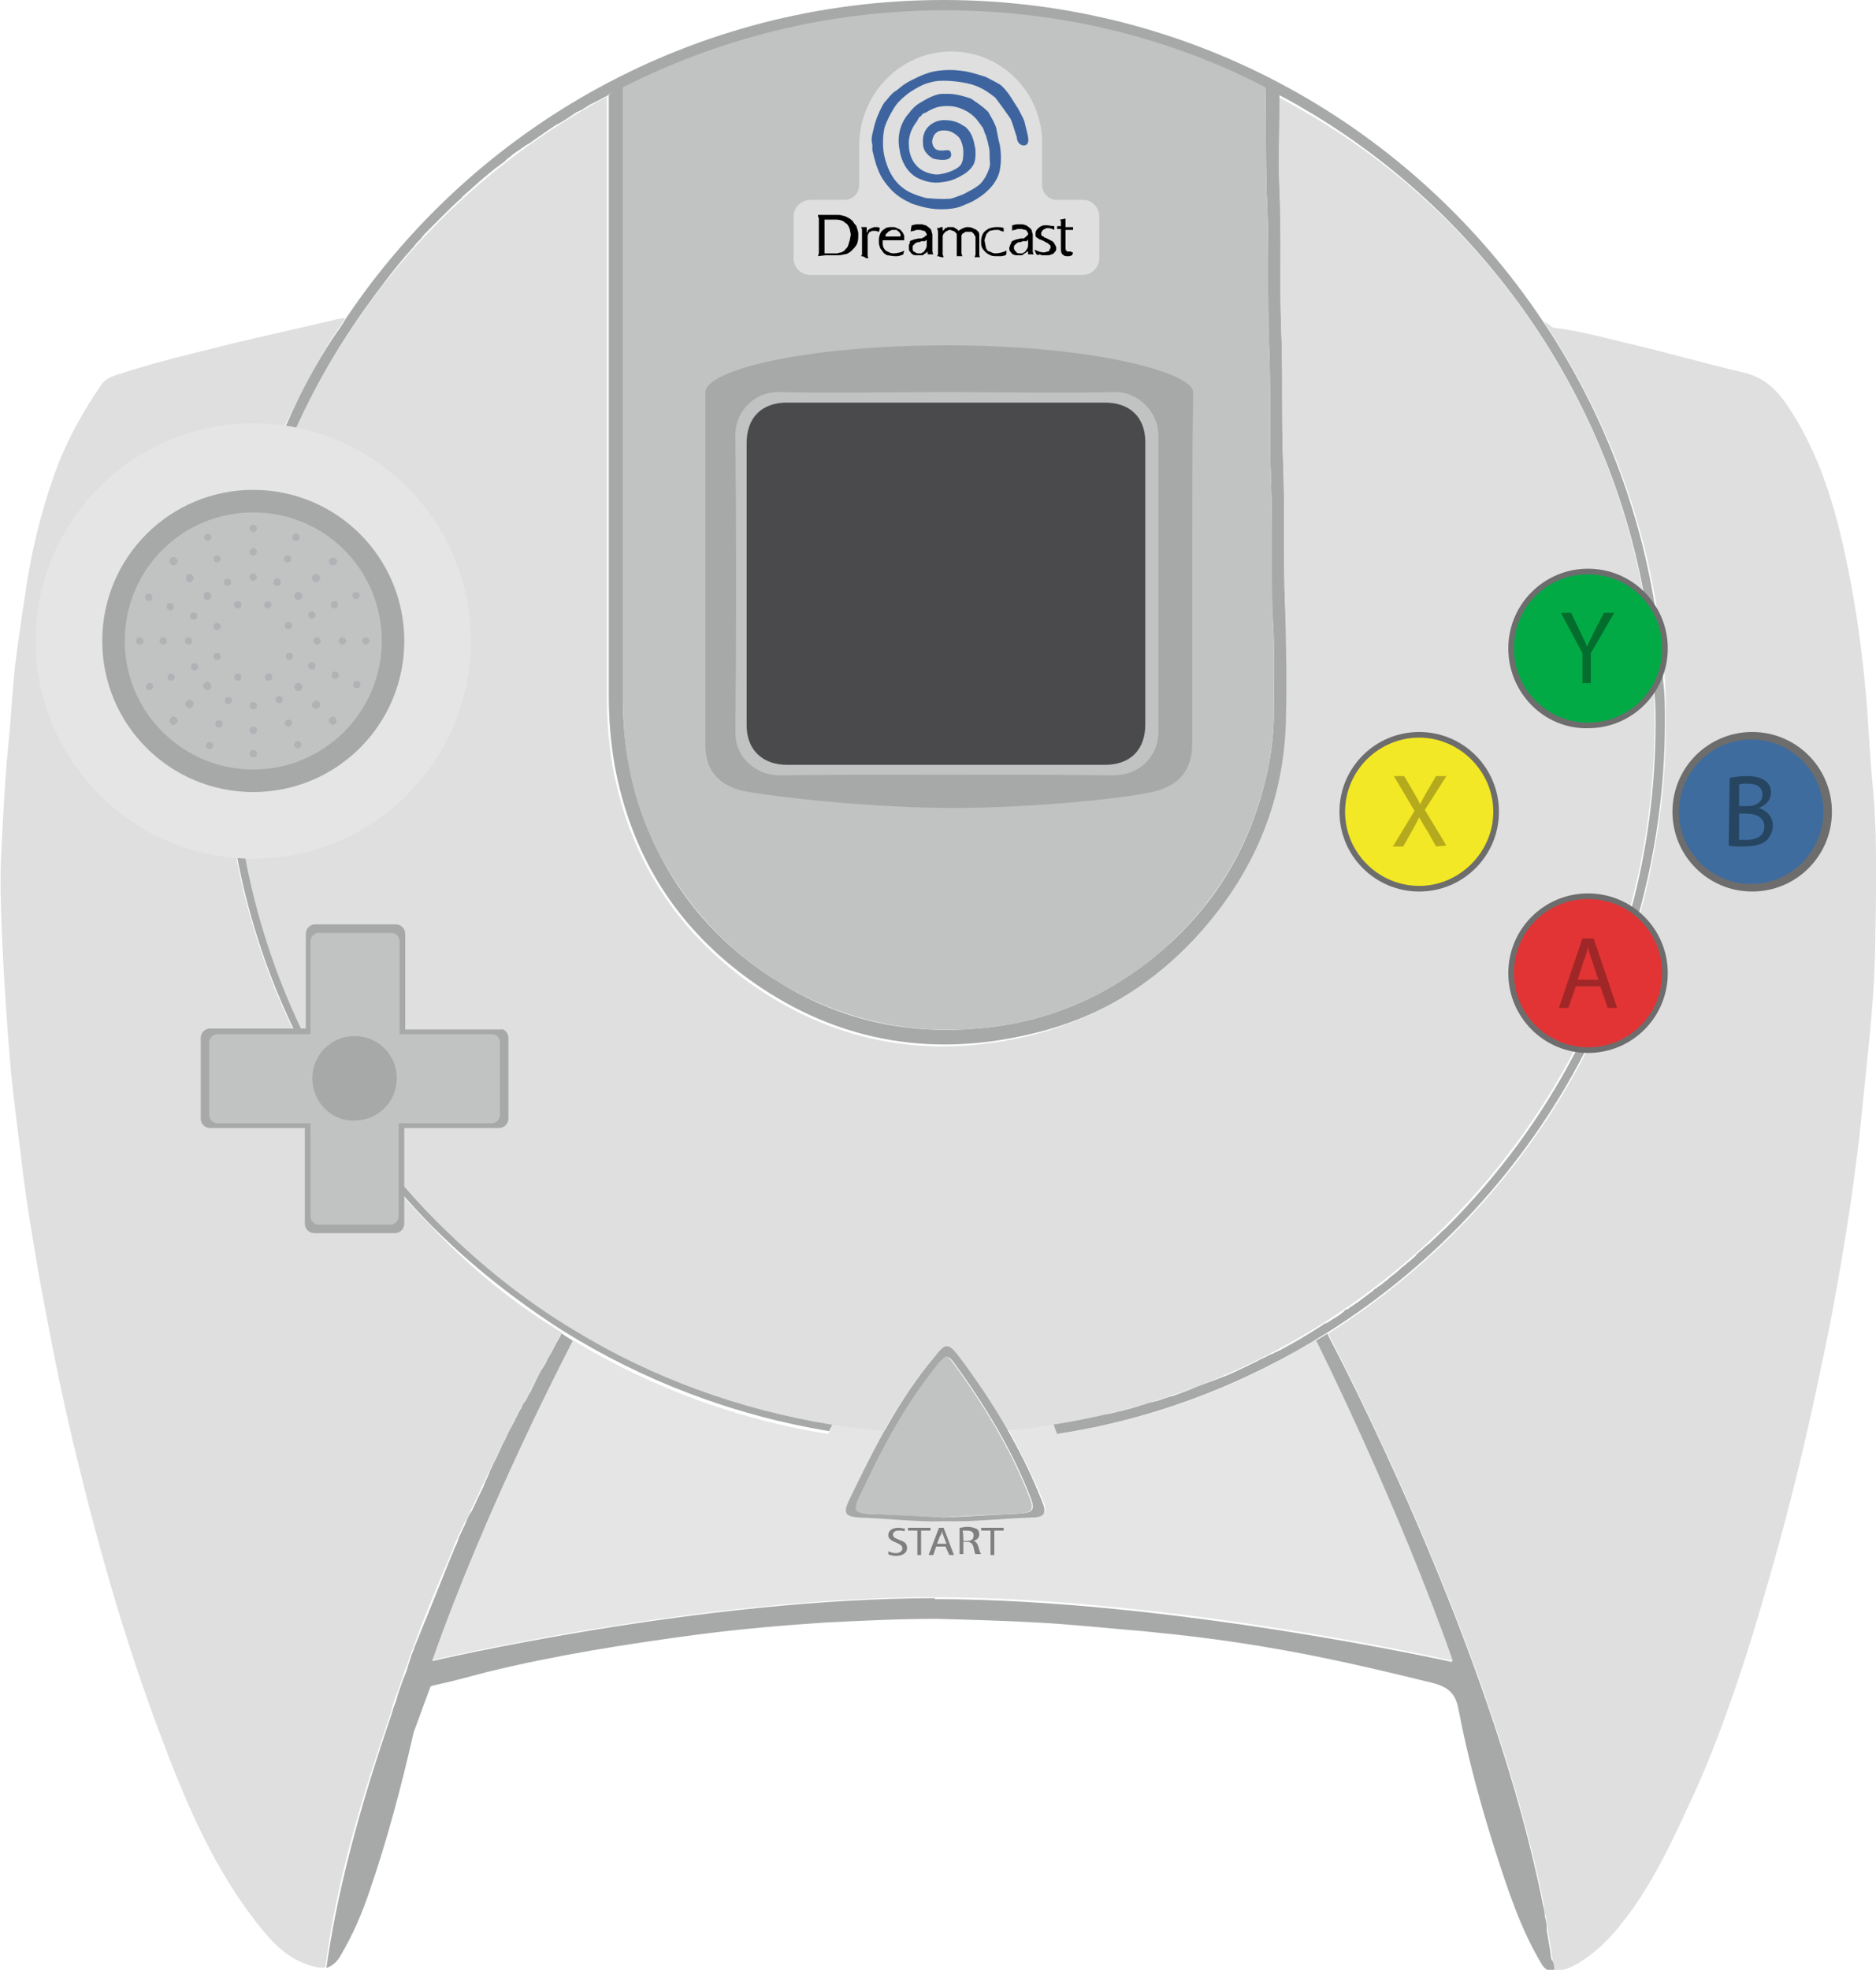<svg viewBox="0 0 200 209.9" xmlns="http://www.w3.org/2000/svg"><path d="m59.9 142s-.1.2-.3.5c-.2.3-.4.7-.7 1.3-.2.4-.4.8-.7 1.3-.1.2-.2.3-.3.5-.3.6-.7 1.3-1.1 2.1-.1.1-.1.3-.2.4 0 .1-.1.1-.1.2-.1.3-.3.6-.5.9-.1.2-.2.5-.4.7-.2.4-.4.7-.6 1.1-.1.1-.1.3-.2.4-.3.6-.6 1.3-1 2-.1.3-.3.5-.4.8-.2.4-.4.9-.6 1.3-.1.3-.3.6-.5 1-.6 1.2-1.2 2.5-1.8 3.8-.1.2-.2.4-.3.6-.2.5-.4 1-.7 1.4-.1.2-.2.4-.3.6-.1.3-.3.6-.4.9-.2.4-.4.8-.5 1.2-.1.3-.3.6-.4 1-1.3 3-2.6 6.1-3.8 9.4-.1.4-.3.7-.4 1.1-.1.3-.2.6-.3.9-.2.5-.4.9-.5 1.4-.2.6-.4 1.1-.6 1.7-.2.5-.4 1-.5 1.5 0 .1-.1.2-.1.4-.4 1.2-.8 2.4-1.2 3.6-.1.2-.1.4-.2.6-2.6 7.8-4.7 15.7-5.6 23-.3.1-.6.1-1 0-2.4-.5-4.1-2-5.6-3.8-5.2-6.3-8.3-13.7-11.1-21.2-3.8-10.1-6.7-20.4-9.2-30.9-1.4-5.8-2.5-11.6-3.6-17.5-.7-4.1-1.4-8.2-1.9-12.4-.4-3.5-.9-6.9-1.2-10.4-.4-4.7-.7-9.3-.9-14-.1-2.6-.2-5.1-.1-7.7.2-4.2.4-8.4.8-12.5.3-2.7.4-5.5.7-8.2.4-3.3.9-6.5 1.4-9.7.7-4.1 1.8-8.2 3.3-12.1 1.2-2.9 2.7-5.6 4.5-8.2.4-.6 1.1-.9 1.8-1.1 3.9-1.3 7.8-2.2 11.8-3.2 3.7-.9 7.4-1.7 11.2-2.6.3-.1.9-.2 1.2-.2-.4.7-.9 1.4-1.4 2.1-1.8 2.9-3.4 6-4.9 9.1-4.3 9.6-6.7 20.3-6.7 31.5 0 8.4 1.3 16.5 3.8 24.1.1.2.1.4.2.6 3.8 11.2 10.1 21.2 18.2 29.4 4.2 4.5 8.8 8.2 13.9 11.3m140-40.5c-.1 3.7-.4 7.4-.8 11.1-.3 2.9-.6 5.9-.9 8.8-.4 3.1-.8 6.3-1.3 9.4-.8 5-1.7 10.1-2.8 15.1-1.3 6.3-2.8 12.6-4.5 18.8-1.2 4.3-2.4 8.5-3.8 12.8-1.6 4.8-3.3 9.6-5.5 14.3-1.8 3.9-3.6 7.8-6.1 11.4-1.7 2.4-3.6 4.7-6.3 6.2-.6.3-1.2.6-1.9.5-.1 0-.2.1-.3.1-.1-.4-.1-.8-.2-1.3-.1-.4-.1-.9-.2-1.3-.1-.6-.2-1.2-.3-1.8 0-.1 0-.1 0-.1-.1-.4-.1-.8-.2-1.3-.1-.4-.2-.8-.2-1.2-5.2-26.1-20.4-55.8-22.7-60.3-.1-.2-.2-.4-.3-.6 11.6-7.3 21.1-17.6 27.4-29.8 2.4-4.7 4.4-9.6 5.8-14.7v-.1c1.8-6.5 2.8-13.4 2.8-20.5 0-1.5 0-2.9-.1-4.3 0-.1 0-.2 0-.2-.2-2.7-.5-5.3-.9-7.9-1.8-11.1-6-21.3-12-30.3.3.1.6.3.9.6 2.6.3 5.2 1 7.7 1.6 4.3 1 8.4 2.2 12.7 3.2 2.9.7 4.2 2.7 5.6 5 2.9 4.9 4.4 10.3 5.5 15.8.9 4.4 1.5 8.8 1.9 13.2.3 3.2.4 6.3.7 9.5.6 5.9.4 12.1.3 18.3" fill="#dedfde"/><path d="m137.3 76.1c-.1 8.1-2.8 15.3-7.9 21.6-5.1 6.4-11.6 10.7-19.6 12.5-11 2.6-21.2.6-30.3-6.1-7.7-5.7-12.3-13.3-14-22.7-.4-2.4-.6-4.8-.6-7.2 0-20.8 0-41.6 0-62.3v-.1c0-.4 0-1.1 0-1.7 0 0 .1 0 .1-.1.5-.2.9-.5 1.4-.7v22.7 42.4c0 6 1.3 11.7 4.1 17 3.2 6 7.8 10.6 13.8 14 6.2 3.5 12.8 4.8 19.8 4.2 7.6-.6 14.3-3.5 20.1-8.6 6-5.3 9.6-11.9 11.1-19.7.3-1.7.5-3.5.5-5.3 0-3.3.1-6.6-.1-9.9-.3-4.9 0-9.9-.2-14.8-.2-4.8 0-9.6-.2-14.4-.2-5 0-10-.2-15-.2-3.4-.1-9.1-.2-12.6.5.3 1 .5 1.5.8v1.9c0 2.6-.1 5.3 0 7.9.3 5.1 0 10.1.2 15.2.2 4.7 0 9.5.2 14.2.2 5 0 10 .2 15 .3 4 .3 7.9.3 11.8m28.4 133.8c-.6.2-1 0-1.4-.7-2.2-3.7-3.5-7.7-4.8-11.7-1.6-5-3-10.1-4-15.3-.3-1.8-1.2-2.5-2.9-2.9-6.1-1.5-12.1-2.9-18.3-3.9-4.2-.7-8.4-1.2-12.6-1.6-3.7-.3-7.3-.7-11-.9-3.6-.2-7.2-.3-10.8-.4-4 0-8 .2-12 .4-4.6.3-9.1.7-13.7 1.3-7.5 1-15.1 2.2-22.4 4-1.9.5-3.7 1-5.6 1.4-.1 0-.2.1-.3.1l-1.8 4.9c-1.3 5.7-2.8 11.4-4.7 16.9-.8 2.4-1.8 4.7-3.1 6.9-.4.7-.9 1.1-1.5 1.3 1-7.3 3.1-15.3 5.6-23 .1-.2.1-.4.2-.6.4-1.2.8-2.4 1.2-3.6 0-.1.1-.2.1-.4.2-.5.4-1 .5-1.5.2-.6.4-1.1.6-1.7.2-.5.4-.9.5-1.4.1-.3.2-.6.3-.9.1-.4.3-.7.4-1.1 1.3-3.2 2.6-6.4 3.8-9.4.1-.3.3-.6.4-1 .2-.4.4-.8.5-1.2.1-.3.3-.6.4-.9.1-.2.2-.4.3-.6.2-.5.4-1 .7-1.4.1-.2.2-.4.3-.6.3-.7.6-1.3.9-1.9.1-.2.1-.3.2-.5.1-.3.3-.6.4-.9.1-.2.1-.3.2-.5.2-.3.3-.7.5-1 .2-.4.4-.9.6-1.3.1-.3.3-.6.4-.8.3-.7.7-1.4 1-2 .1-.1.1-.3.2-.4.2-.4.4-.8.6-1.1.1-.2.2-.5.4-.7.2-.3.3-.6.5-.9 0-.1.1-.1.1-.2.1-.1.1-.3.2-.4.4-.8.7-1.5 1.1-2.1.1-.2.2-.3.3-.5.2-.5.5-.9.7-1.3.3-.6.5-1 .7-1.3.2-.3.2-.5.3-.5.4.3.8.5 1.2.8-.6 1.1-9.2 17.6-15 34.1 0 0 28.6-6.7 53.6-6.7l-.1.1c25.1 0 55.2 6.7 55.2 6.7-5.8-16.4-14-32.9-14.6-34.2.5-.3.9-.5 1.3-.8.1.2.2.4.3.6 3.2 6.1 17.7 35 22.7 60.3.1.4.2.8.2 1.2.1.4.2.8.2 1.3v.2c.1.6.2 1.2.3 1.8.1.4.1.9.2 1.3.2.2.3.6.3 1.1" fill="#a7a8a8"/><path d="m99.6 170.2c-25 0-53.5 6.7-53.5 6.7 5.8-16.5 14.4-32.9 15-34.1.3.2.5.3.8.5 8 4.7 16.9 8 26.4 9.5l.4-.8.1-.3c.3 0 .5.1.8.1.2 0 .3 0 .5.1h.1c.3 0 .6.1.9.1.4 0 .7.1 1.1.1.3 0 .7.1 1 .1h.2c.3 0 .7.1 1 .1-.2.4-.4.7-.6 1.1-1.2 2.1-2.2 4.3-3.2 6.4-.6 1.3-.4 1.7 1 1.8 3.1.2 6.1.5 9.2.5 3.1.1 6.2-.3 9.3-.5 1.4-.1 1.6-.5 1.1-1.7-.9-2.2-2-4.4-3.1-6.5-.2-.4-.4-.7-.6-1.1.6-.1 1.3-.1 1.9-.2.2 0 .4-.1.7-.1.6-.1 1.1-.1 1.7-.2.2 0 .4-.1.5-.1h.2l.1.3.3.8c9.5-1.5 18.4-4.7 26.3-9.4.4-.2.7-.4 1.1-.6.6 1.2 8.8 17.7 14.6 34.2-.1-.1-30.2-6.8-55.3-6.8" fill="#e4e5e4"/><path d="m177.5 76.9c0 7.1-1 14-2.8 20.5v.1c-1.4 5.2-3.4 10.1-5.8 14.7-6.3 12.2-15.8 22.5-27.4 29.8-8.6 5.4-18.3 9.2-28.8 10.8l-.3-.8-.1-.3c1-.2 2-.3 3-.5.3-.1.6-.1.9-.2.4-.1.7-.2 1.1-.2.2 0 .3-.1.5-.1h.2c.3-.1.6-.1.9-.2s.5-.1.8-.2c.1 0 .3-.1.4-.1s.3-.1.4-.1c.3-.1.7-.2 1-.3.2-.1.4-.1.6-.2.3-.1.5-.2.8-.2.2-.1.5-.1.7-.2.3-.1.6-.2.9-.3.2-.1.4-.1.7-.2.5-.2 1.1-.4 1.6-.6.2-.1.5-.2.7-.3.3-.1.5-.2.8-.3s.5-.2.8-.3c.1 0 .2-.1.3-.1.2-.1.3-.1.5-.2.3-.1.5-.2.8-.3.2-.1.5-.2.7-.3.6-.3 1.1-.5 1.7-.8.3-.2.7-.3 1-.5s.7-.3 1-.5c.2-.1.4-.2.7-.3.1-.1.2-.1.4-.2.1-.1.3-.1.4-.2 1.5-.8 3-1.7 4.4-2.6.1-.1.2-.2.4-.2.3-.2.5-.3.8-.5s.7-.4 1-.7c0 0 .1 0 .1-.1.1-.1.2-.2.4-.2.1-.1.2-.2.4-.3s.4-.3.6-.4c.4-.3.8-.6 1.2-.9.1-.1.3-.2.4-.3 0 0 .1 0 .1-.1.1-.1.2-.2.3-.2.1-.1.2-.2.4-.3.4-.3.8-.6 1.1-.9.4-.3.8-.6 1.1-.9.2-.2.4-.3.6-.5s.4-.3.6-.5.4-.3.5-.5c.3-.3.6-.5.9-.8.2-.2.4-.3.6-.5.1-.1.2-.2.3-.3.5-.4.9-.9 1.4-1.3l.1-.1c5.4-5.4 10-11.6 13.6-18.5 2.5-4.8 4.5-9.9 6-15.3 1.7-6.3 2.6-13 2.6-19.9 0-1 0-1.9-.1-2.9-.1-3.8-.6-7.5-1.2-11.1-2-10.7-6.3-20.7-12.3-29.3s-13.7-15.9-22.7-21.4c-1.2-.7-2.5-1.5-3.7-2.1-.5-.3-1-.5-1.5-.8-10.3-5.2-21.9-8.2-34.2-8.2s-24 2.9-34.3 8.2c-.6.2-1 .4-1.5.6 0 0-.1 0-.1.1-.3.2-.6.3-.9.5-.2.1-.4.2-.6.3s-.4.2-.6.3c-.1.1-.2.1-.3.2-.2.1-.4.3-.7.4-.1.1-.3.1-.4.2-.3.2-.6.4-.9.6s-.6.4-1 .6c-.1 0-.1.1-.2.1-.3.2-.6.4-.9.6s-.7.5-1 .7-.7.5-1 .7c-.1 0-.1.1-.2.1-.2.1-.4.3-.6.4-.2.2-.5.3-.7.5-.2.1-.4.3-.5.4-.2.1-.4.3-.6.5-.4.3-.8.6-1.2.9-.2.2-.4.3-.6.5s-.4.3-.6.5c-.6.5-1.1 1-1.7 1.5-.2.2-.4.3-.5.5-.7.6-1.4 1.3-2 1.9-.2.2-.4.4-.6.6-.3.3-.6.6-.9.9-.3.3-.6.6-.8.9-.3.3-.6.6-.8.9-.3.3-.5.6-.8.9-.2.2-.4.5-.6.7-.4.5-.8 1-1.2 1.5-.2.3-.4.5-.6.8-3.7 4.8-6.9 10-9.4 15.6-4.3 9.5-6.6 20-6.6 31 0 5 .5 10 1.4 14.7 2.9 14.5 9.9 27.5 19.7 37.8 4.6 4.7 9.7 8.9 15.4 12.3.9.6 1.9 1.1 2.8 1.6.2.1.3.2.5.2.2.1.3.2.5.2.3.2.6.3.9.5s.6.3 1 .5c.3.1.5.3.8.4.1.1.3.1.4.2.2.1.4.2.6.3.1 0 .2.1.3.1.2.1.4.2.6.3l2.1.9c.2.1.4.2.6.2.2.1.4.2.6.2.4.2.9.3 1.3.5.1 0 .3.1.4.1.7.3 1.5.5 2.3.8.3.1.7.2 1 .3.2.1.4.1.6.2s.3.1.5.1c.3.1.6.2 1 .3.1 0 .2.1.3.1.2.1.4.1.6.2 1.1.3 2.2.6 3.3.8.2 0 .4.1.6.1h.1c.1 0 .2.1.3.1.2 0 .3.1.5.1s.5.1.7.1h.2c.1 0 .3.1.4.1.3 0 .5.1.8.1.3.1.6.1.9.2l-.1.3-.4.8c-10.3-1.7-19.9-5.4-28.4-10.7-5-3.2-9.7-6.9-13.9-11.1-8.1-8.2-14.4-18.2-18.2-29.4-.1-.2-.1-.4-.2-.6-2.5-7.6-3.8-15.7-3.8-24.1 0-11.2 2.4-21.9 6.7-31.5 1.4-3.2 3-6.2 4.9-9.1.5-.7 1-1.4 1.4-2.1 13.7-20.4 37.1-33.9 63.7-33.9s50 13.5 63.8 34.1c6 8.9 10.2 19.2 12 30.3.4 2.6.7 5.2.9 7.9v.2c.2 1.5.2 2.9.2 4.4" fill="#a7a8a8"/><path d="m135.8 76c0 1.8-.2 3.5-.5 5.3-1.5 7.8-5.2 14.4-11.1 19.7-5.7 5.1-12.5 8-20.1 8.6-7 .6-13.6-.8-19.8-4.2-5.9-3.3-10.5-8-13.8-14-2.9-5.3-4.1-11-4.1-17 0-14.1 0-28.3 0-42.4 0-6.8 0-15.9 0-22.7 10.3-5.2 21.9-8.2 34.3-8.2 12.3 0 24 2.9 34.2 8.2.1 3.5 0 9.2.2 12.6.2 5 0 10 .2 15 .2 4.8 0 9.6.2 14.4.2 4.9 0 9.8.2 14.8.2 3.3.1 6.6.1 9.9" fill="#c1c3c2"/><path d="m176.4 76.9c0 21-8.5 39.9-22.3 53.7-11.1 11-25.6 18.7-41.8 21.2-1.6.3-3.3.5-5 .6-1.6-2.7-3.3-5.3-5.2-7.8-1.1-1.4-1.3-1.4-2.5 0-2.1 2.5-3.8 5.1-5.4 7.9-1.9-.2-3.7-.4-5.6-.7-9.8-1.6-19.1-5-27.3-10-5.7-3.4-10.8-7.6-15.4-12.3-9.9-10.2-16.9-23.3-19.7-37.8-.9-4.8-1.4-9.7-1.4-14.7 0-11.1 2.4-21.6 6.6-31 2.5-5.6 5.7-10.8 9.4-15.6 6.5-8.3 14.6-15.1 23.9-20.1v1.7.1 62.3c0 2.4.2 4.8.6 7.2 1.7 9.4 6.4 17 14 22.7 9.1 6.7 19.3 8.7 30.3 6.1 7.9-1.9 14.5-6.2 19.6-12.5s7.8-13.5 7.9-21.6c.1-3.9 0-7.8-.1-11.7-.2-5 0-10-.2-15-.2-4.7 0-9.5-.2-14.2-.2-5.1 0-10.1-.2-15.2-.1-2.6 0-5.3 0-7.9v-1.9c1.3.7 2.5 1.4 3.7 2.1 21.8 13 36.3 37 36.3 64.4" fill="#dedfde"/><path d="m100.6 161.7c2.6-.1 5.3-.3 7.9-.4 1.7-.1 1.9-.4 1.3-1.9-2-5.1-4.9-9.8-8.1-14.2-.6-.8-.9-.8-1.5 0-3.7 4.4-6.3 9.4-8.6 14.5-.5 1.1-.4 1.5.9 1.6 2.7.1 5.4.2 8.1.4m.1.4c-3.1.1-6.1-.3-9.2-.4-1.4-.1-1.6-.5-1-1.8 2.6-5.4 5.3-10.8 9.2-15.4 1.1-1.4 1.4-1.4 2.5 0 3.6 4.8 6.7 9.9 8.9 15.5.5 1.2.3 1.7-1.1 1.7-3.1.1-6.2.5-9.3.4" fill="#a7a8a8"/><path d="m100.6 161.7c-2.7-.1-5.5-.3-8.2-.4-1.3-.1-1.4-.4-.9-1.6 2.4-5.1 5-10.1 8.6-14.5.7-.8.9-.8 1.5 0 3.2 4.4 6.1 9.1 8.1 14.2.6 1.5.4 1.8-1.3 1.9-2.5.1-5.1.2-7.8.4" fill="#c1c3c2"/><path d="m100.9 41.8c-5.9 0-11.9.1-17.8 0-2.5-.1-4.6 2.1-4.6 4.5.1 10.6.1 21.2 0 31.8 0 2.7 2.2 4.5 4.6 4.5 11.9-.1 23.8-.1 35.7 0 2.5 0 4.7-1.8 4.7-4.7 0-10.5 0-21 0-31.5 0-2.4-2-4.6-4.6-4.6-6.1.1-12.1 0-18 0m26.2 19.7v17.7c0 2.8-1.3 4.4-3.9 5.1-2.1.6-12.1 1.8-22.1 1.8-10.4-.1-20.7-1.5-22.2-1.9-2.4-.7-3.7-2.2-3.7-4.8 0-12 0-25.6 0-37.6 0-2.3 10.3-5 25.9-5 15.4 0 26.1 2.9 26.1 5-.1 6-.1 13.6-.1 19.7" fill="#a7a8a8"/><path d="m100.9 81.5h17c2.6 0 4.3-1.6 4.3-4.3 0-10 0-20.1 0-30.1 0-2.7-1.6-4.2-4.3-4.2-11.3 0-22.6 0-33.9 0-2.6 0-4.3 1.6-4.3 4.3v30.1c0 2.6 1.7 4.2 4.3 4.2zm0-39.7c6 0 12 .1 17.9 0 2.6-.1 4.6 2.2 4.6 4.6-.1 10.5-.1 21 0 31.5 0 2.9-2.2 4.7-4.7 4.7-11.9-.1-23.8-.1-35.7 0-2.3 0-4.6-1.8-4.6-4.5.1-10.6.1-21.2 0-31.8 0-2.5 2.1-4.6 4.6-4.5 6 .1 11.9 0 17.9 0" fill="#c1c3c2"/><path d="m100.9 81.5c-5.7 0-11.3 0-17 0-2.6 0-4.3-1.6-4.3-4.2 0-10 0-20.1 0-30.1 0-2.7 1.6-4.3 4.3-4.3h33.9c2.7 0 4.3 1.6 4.3 4.2v30.1c0 2.7-1.6 4.3-4.3 4.3-5.6 0-11.2 0-16.9 0" fill="#4a4a4c"/><path d="m160.8 69.1c0-4.7 3.8-8.5 8.5-8.5s8.5 3.8 8.5 8.5-3.8 8.5-8.5 8.5c-4.7.1-8.5-3.8-8.5-8.5" fill="#6d6d6d"/><path d="m161.4 69.1c0-4.4 3.5-7.9 7.9-7.9s7.9 3.5 7.9 7.9-3.5 7.9-7.9 7.9c-4.3 0-7.9-3.5-7.9-7.9" fill="#02aa46"/><path d="m160.8 103.7c0-4.7 3.8-8.5 8.5-8.5s8.5 3.8 8.5 8.5-3.8 8.5-8.5 8.5-8.5-3.8-8.5-8.5" fill="#6d6d6d"/><path d="m161.4 103.7c0-4.4 3.5-7.9 7.9-7.9s7.9 3.5 7.9 7.9-3.5 7.9-7.9 7.9c-4.3 0-7.9-3.5-7.9-7.9" fill="#e23434"/><path d="m142.8 86.5c0-4.7 3.8-8.5 8.5-8.5s8.5 3.8 8.5 8.5-3.8 8.5-8.5 8.5-8.5-3.8-8.5-8.5" fill="#6d6d6d"/><path d="m143.4 86.5c0-4.4 3.6-7.9 7.9-7.9s7.9 3.6 7.9 7.9-3.6 7.9-7.9 7.9-7.9-3.5-7.9-7.9" fill="#f2e825"/><path d="m178.3 86.5c0-4.7 3.8-8.5 8.5-8.5s8.5 3.8 8.5 8.5-3.8 8.5-8.5 8.5-8.5-3.8-8.5-8.5" fill="#6d6d6d"/><path d="m179 86.5c0-4.3 3.5-7.7 7.7-7.7 4.3 0 7.7 3.5 7.7 7.7s-3.5 7.7-7.7 7.7-7.7-3.4-7.7-7.7" fill="#3f6c9e"/><path d="m3.8 68.3c0-12.8 10.4-23.2 23.2-23.2s23.2 10.4 23.2 23.2-10.4 23.2-23.2 23.2-23.2-10.4-23.2-23.2" fill="#e4e5e4"/><path d="m10.9 68.3c0-8.9 7.2-16.1 16.1-16.1s16.1 7.2 16.1 16.1-7.2 16.1-16.1 16.1-16.1-7.2-16.1-16.1" fill="#a7a8a8"/><path d="m13.3 68.3c0-7.6 6.1-13.7 13.7-13.7s13.7 6.1 13.7 13.7-6.2 13.7-13.7 13.7-13.7-6.1-13.7-13.7" fill="#c1c3c2"/><path d="m117.2 23.1v4.4c0 1-.8 1.8-1.8 1.8h-29c-1 0-1.8-.8-1.8-1.8v-4.4c0-1 .8-1.8 1.8-1.8h3.6c.9 0 1.6-.7 1.6-1.6v-4.2c0-5.2 4-9.7 9.3-10 5.6-.3 10.2 4.2 10.2 9.7v4.5c0 .9.7 1.6 1.6 1.6h2.8c.9 0 1.7.8 1.7 1.8" fill="#dedfde"/><path d="m98.5 26.8s-.1.1-.1.1c-.1 0-.2.1-.2.1-.1 0-.2 0-.3 0s-.2 0-.3-.1-.1 0-.2-.1-.1-.2-.1-.3 0-.1 0-.2 0-.1.1-.2l.2-.2c.1 0 .1-.1.3-.1.1 0 .2 0 .3-.1h.3.1s.1 0 .1-.1c0 0 .1 0 .1-.1v.6s0 .3-.1.4c-.1.2-.2.3-.2.3m-1.4-2.1c.1-.1.3-.1.3-.1.1 0 .2-.1.3-.1h.4c.1 0 .3.1.4.1s.2.1.2.2c.1.1.1.1.1.2s0 .1-.1.1c0 0-.1.1-.1.1s-.1.1-.1.1c-.1 0-.1 0-.2.1-.1 0-.1 0-.2 0-.3 0-.5.1-.6.1s-.2.1-.3.1-.1.1-.2.1v.2c0 .1-.1.1-.1.2v.3c0 .2 0 .3.1.4s.2.3.3.3c.1.1.3.1.6.1h.3c.1 0 .2 0 .3-.1s.2-.1.3-.2.1-.1.1-.1v.3h.6c-.1-.2-.1-.3-.1-.4 0-.3 0-.9 0-1.3 0-.3 0-.3 0-.4s-.1-.3-.1-.4-.1-.2-.2-.3-.3-.2-.4-.3c-.2 0-.3-.1-.4-.1-.2 0-.4 0-.6 0s-.3.1-.5.1c-.1.4-.1.6-.1.7m12.2 2.1s-.1.1-.1.1c-.1 0-.2.1-.2.1-.1 0-.2 0-.3 0s-.3 0-.3-.1c-.1-.1-.1 0-.1-.1-.1-.1-.2-.2-.2-.3s0-.1 0-.2 0-.1.1-.2l.2-.2c.1 0 .1-.1.3-.1.1 0 .2 0 .3-.1h.3.1c.1 0 .1 0 .1-.1 0 0 .1 0 .1-.1v.6s0 .3-.1.4c-.1.2-.2.3-.2.3m-1.4-2.2c.1-.1.2-.1.3-.1s.2-.1.3-.1h.4c.1 0 .3.1.4.1s.2.1.2.2c.1.1.1.1.1.2v.1s0 0-.1.1c0 0-.1.1-.1.1s-.1.1-.1.1-.1 0-.1.1c-.1 0-.1 0-.2 0-.3 0-.5.1-.6.1s-.2.1-.3.1-.1.1-.2.1c-.1.1-.1.1-.1.2s-.1.1-.1.2-.1.2-.1.3c0 .2 0 .3.1.4s.2.3.3.3c.2.1.3.1.6.1h.2c.1 0 .2 0 .3-.1s.2-.1.3-.2.2-.1.2-.1v.3h.6c-.1-.2-.1-.3-.1-.4 0-.3 0-.9 0-1.3 0-.3 0-.3 0-.4s-.1-.3-.1-.4-.1-.2-.2-.3-.3-.2-.4-.3c-.1 0-.3-.1-.4-.1-.2 0-.4 0-.6 0s-.3.1-.5.1zm-8 2.7.1-.2v-.6-1.8c0-.2-.1-.3-.1-.4.1 0 .3 0 .4-.1h.2v.4c.1-.1.2-.1.2-.2s.1-.1.2-.1c.1-.1.1-.1.2-.1h.3.2c.1 0 .2.1.2.1.1 0 .1.1.2.1l.2.2s.1-.1.3-.2.4-.2.6-.2c.1 0 .4 0 .6.1.1.1.3.1.4.2s.1.1.2.2.1.3.1.4v.5 1.5c0 .1 0 .2.1.3h-.6c.1-.3.1-.2.1-.3v-1.3c0-.2 0-.3 0-.4s0-.3-.1-.3c0-.1-.1-.2-.2-.3s-.1-.1-.2-.1-.2 0-.3 0-.2 0-.2 0c-.1 0-.1 0-.2.1-.1 0-.1.1-.2.1 0 .1-.1.1-.1.2v.3.5 1.1l.1.3h-.6c0-.3 0 0 0-.3v-1.8c0-.1 0-.1 0-.2s-.1-.2-.1-.2c-.1-.1-.2-.2-.3-.2s-.2-.1-.3-.1-.2 0-.3.1c-.1 0-.2.1-.2.1-.1.1-.1.1-.2.2 0 .1-.1.1-.1.3v1.2.7c0 .1.1.2.1.3h-.3c-.2-.1-.3-.1-.4-.1m7.4-.6v.2c0 .1 0 .2-.1.3-.1 0-.3.1-.4.1s-.5 0-.6 0c-.2 0-.4 0-.6-.1s-.4-.2-.5-.3-.3-.3-.4-.5-.1-.4-.1-.6c0-.3 0-.4.1-.7s.3-.5.5-.6c.2-.2.7-.3 1-.3s.6 0 .8.1v.4c-.2-.1-.4-.1-.5-.2-.1 0-.3 0-.4 0-.2 0-.5.1-.6.1-.1.1-.2.2-.3.3s-.1.3-.2.5c0 .2-.1.2 0 .4 0 .2.1.4.1.6.1.2.2.4.4.4.2.1.4.2.6.2.4 0 .8-.1 1.2-.3m3.2.4-.1-.2s-.1-.2-.1-.3c.4.2.7.3 1 .3.1 0 .3-.1.4-.1s.2-.1.2-.2.1-.1.1-.2v-.1s0-.2-.1-.2c0 0-.1-.1-.2-.2-.1 0-.2-.1-.4-.2s-.4-.2-.5-.2c-.1-.1-.3-.2-.3-.2-.1-.1-.1-.2-.1-.2 0-.1 0-.2 0-.3s.1-.3.2-.4.2-.2.4-.3.3-.1.6-.1c.2 0 .5.1.8.1v.4c-.2-.1-.4-.2-.7-.2-.1 0-.2 0-.3.1-.1 0-.2.1-.3.2 0 .1-.1.1-.1.2v.2s.1.2.2.2.1 0 .1.1c.1 0 .3.1.5.2s.4.2.5.3.1.2.2.3c0 .1.1.2.1.2v.2c0 .1 0 .2-.1.3s-.2.3-.4.3c-.2.1-.3.1-.6.1-.1 0-.3 0-.4 0s-.2-.1-.3-.1c-.1.1-.1.1-.3 0m3.9-.2c0 .1-.1.2-.1.3-.1 0-.2.1-.3.1s-.1 0-.2 0c-.2 0-.3 0-.4-.1s-.2-.1-.2-.2c-.1-.1-.1-.4-.1-.6v-.1c0-.1 0-.1 0-.5v-1.4h-.4v-.3h.4c0-.1 0-.3 0-.5 0-.1-.1-.2-.1-.2.2 0 .4-.1.6-.1v.9h.8v.3h-.2-.6v1.7.1c0 .2 0 .4.1.4 0 .1.1.1.1.1h.2.2c0 .1.1.1.2.1m-18-.2c0 .1-.1.3-.1.4-.2.1-.5.2-.6.2s-.3 0-.4 0c-.2 0-.5-.1-.7-.1-.2-.1-.4-.2-.5-.4s-.3-.3-.3-.5c-.1-.2-.1-.4-.1-.6 0-.3 0-.4.1-.7s.3-.5.5-.6c.2-.2.5-.2.8-.2.2 0 .4 0 .5.1.2.1.3.1.4.2s.2.2.3.4.1.2.1.4v.3h-2.3v.2c0 .2 0 .4.1.6s.2.3.4.4.4.2.6.2c.4 0 .9-.1 1.2-.3m-2-1.5h1.6c0-.1 0-.1 0-.2s0-.1-.1-.2c0-.1-.1-.1-.2-.2s-.1-.1-.2-.1-.2 0-.3 0-.2 0-.3.1c-.1 0-.2.1-.2.1-.1.1-.1.1-.2.2s-.1.2-.1.2v.1c0-.1 0-.1 0 0m-2.6 2.1c0-.1.1-.1.1-.2 0-1 0-1.8 0-2.4v-.3l-.1-.2h.3.3v.6c.1-.1.1-.1.1-.2s.1-.1.2-.2c.1 0 .1-.1.2-.1s.2-.1.3-.1h.3c.2 0 .3.1.3.1 0 .1-.1.4-.1.4s-.1 0-.3-.1c-.1 0-.2 0-.3 0s-.2 0-.3.1c-.1 0-.2.1-.2.2-.1.1-.1.2-.1.3v.2 1.9l.1.2h-.3c-.2-.2-.4-.2-.5-.2m-4.6 0 .1-.3v-3.7c0-.1-.1-.2-.1-.4h.9.5.6c.3 0 .4 0 .7.1.2 0 .5.2.7.3.1.1.3.2.4.4s.2.2.3.4c.1.3.2.6.2.8 0 .4 0 .7-.1 1s-.4.6-.6.8-.5.4-.8.4c-.3.1-.6.1-1 .1h-1zm.7-.3h.7.6c.2 0 .3-.1.5-.1.1-.1.3-.1.4-.3.1-.1.3-.3.3-.4.1-.2.1-.4.2-.6 0-.2.1-.4.1-.6s-.1-.4-.1-.6c-.1-.2-.2-.5-.4-.6s-.3-.3-.5-.3c-.2-.1-.5-.1-.8-.1-.2 0-.4 0-.6 0-.1 0-.2 0-.4 0z"/><path d="m101.4 16.5c0-.5-.3-.5-.4-.5-.2 0-.6.1-1 0-.5-.1-.7-.8-.6-1.1.2-.9.8-1 1.2-1 .3 0 .9 0 1.6.7.3.3.5 1.1.5 1.5 0 .5 0 1.1-.3 1.5-.5.6-1.9 1-2.6 1-3-.3-2.9-3.1-2.9-3.1s-.2-1.2.8-2.5c.1-.1.2-.4.3-.5s.2-.1.3-.3c.1-.1.3-.2.4-.2.3-.2.7-.4 1-.5.5-.2 1-.2 1.4-.2 1.2 0 2.6.7 3.3 1.8.1.1.2.3.3.4s.2.4.3.7c.2.4.1.3.3.9.1.5.2.8.2 1.1v.5c0 .5.1.7 0 1.1-.2.7-.6 1.4-1 1.8-.7.6-1.3.8-1.6 1-.4.2-.5.2-1 .4s-.7.2-1.5.2-1.5-.1-1.7-.1c-1.4-.4-2-.7-2.6-1.2-1.6-1.3-1.9-3.7-1.9-3.7s-.2-1.3.1-2.6c.2-.7.9-2 1.3-2.5.3-.4 1.1-1.1 1.6-1.4s1.1-.7 1.9-.9c.4-.1.7-.2 1.5-.2 1 0 2.5.2 3.3.5.9.3 1.7.9 2.2 1.3.4.5 1.4 1.9 1.6 2.2s.6 1.8.7 2c0 .2.1.9.8.9.6-.1.4-.8.4-.9s-.3-1.3-.4-1.7c-.1-.3-.6-1.2-.7-1.4-.1-.1-.5-.8-.9-1.4-.3-.4-.6-.8-1-1.1-.7-.4-1.5-.8-1.5-.8s-1.5-.5-2.2-.6-1.4-.2-2.5-.1c-1.2.1-1.8.4-2.3.6-.4.2-1.4.6-2.1 1.2s-.5.3-.9.7-.5.6-.8.9c-.3.4-.8 1.5-1 2.2-.1.3-.2.8-.3 1.2s-.1.8 0 1.1v.6s.3 1.3.5 1.8.4 1.2 1.4 2.3 2 1.4 2.3 1.6c.4.1 1.6.6 3.1.6 1.8 0 2.3-.4 2.6-.5s1.5-.6 2.4-1.5c.9-.8 1.2-1.8 1.2-1.8.2-.7.3-1.8.1-3-.2-.8-.3-1.4-.4-1.9-.3-.8-.6-1.2-.8-1.6-.2-.3-.9-.8-1.3-1.1-.2-.1-.4-.3-.6-.4-.3-.1-.6-.2-1-.3s-.9-.2-1.3-.2-.7 0-.8 0c-.2 0-.8.1-1.7.6-.5.3-1 .5-1.5 1.1-.2.2-.3.4-.5.6-1.3 1.7-.8 3.6-.8 3.6s.2 2.6 2.5 3.3c.8.3 1.5.3 2.1.2 1-.1 1.7-.5 2.2-.8s.9-.7 1.1-1.1.2-.9.2-1.2c0-.2 0-.5-.1-.8-.1-.7-.4-1.5-1-2l-.2-.1c-.1-.1-.2-.1-.3-.2-.6-.3-1.1-.4-1.8-.4-.3 0-.7.1-.9.2-.9.4-1.4 1.2-1.3 2.3 0 1 .9 1.5 1.1 1.6-.1 0 1.9.5 1.9-.4" fill="#3e649f"/><path d="m54.2 110.6v8.6c0 .5-.4 1-1 1h-10.1v10.2c0 .5-.4 1-1 1h-8.6c-.5 0-1-.4-1-1v-10.2h-10.1c-.5 0-1-.4-1-1v-8.6c0-.5.4-1 1-1h10.2v-10.1c0-.5.4-1 1-1h8.6c.5 0 1 .4 1 1v10.2h10.2c.4-.1.8.4.8.9" fill="#a7a8a8"/><path d="m53.3 111.1v7.7c0 .5-.4.9-.9.9h-9.9v9.9c0 .5-.4.9-.9.9h-7.6c-.5 0-.9-.4-.9-.9v-9.9h-9.9c-.5 0-.9-.4-.9-.9v-7.7c0-.5.4-.9.9-.9h9.9v-9.9c0-.5.4-.9.9-.9h7.7c.5 0 .9.4.9.9v9.9h9.9c.4 0 .8.4.8.9" fill="#c1c3c2"/><path d="m94.7 165.3c.2.1.5.2.8.2.4 0 .7-.2.7-.5s-.2-.4-.6-.6c-.5-.2-.9-.4-.9-.8 0-.5.4-.8 1.1-.8.3 0 .6.1.7.1l-.1.3c-.1-.1-.3-.1-.6-.1-.4 0-.6.2-.6.4 0 .3.2.4.7.6.6.2.8.4.8.9 0 .4-.4.8-1.2.8-.3 0-.7-.1-.8-.2zm3.1-2.2h-1v-.3h2.4v.3h-1v2.6h-.4zm3.1 1.4-.3-.8c-.1-.2-.1-.4-.2-.5 0 .2-.1.4-.2.5l-.3.8zm-1.1.3-.3.9h-.5l1.1-2.9h.5l1.1 2.9h-.5l-.4-.9zm2.9-.6h.4c.5 0 .7-.2.7-.6s-.3-.5-.8-.5c-.2 0-.4 0-.4 0 .1 0 .1 1.1.1 1.1zm-.4-1.4c.2 0 .5-.1.8-.1.5 0 .7.1 1 .2.2.1.3.3.3.6 0 .4-.3.6-.6.7.3.1.4.3.5.6.1.4.2.7.3.8h-.6c-.1-.1-.1-.3-.2-.7s-.3-.6-.7-.6h-.4v1.3h-.4zm3.3.3h-1v-.3h2.4v.3h-1v2.6h-.4z" fill="#7f7f7f"/><path d="m21.8 57.4c.1.2.3.3.5.2s.3-.3.2-.5-.3-.3-.5-.2-.3.3-.2.5m1 2.3c.1.2.3.3.5.2s.3-.3.2-.5-.3-.3-.5-.2-.3.3-.2.5m1.1 2.5c.1.2.3.3.5.2s.3-.3.2-.5-.3-.3-.5-.2-.3.3-.2.5m1.3 1.9c.2-.1.5 0 .5.2.1.2 0 .5-.2.5-.2.1-.5 0-.5-.2-.1-.1-.1-.4.2-.5m6.9 15.1c-.1-.2-.3-.3-.5-.2s-.3.3-.2.5.3.3.5.2.3-.3.2-.5m-1-2.3c-.1-.2-.3-.3-.5-.2s-.3.3-.2.5.3.3.5.2.3-.3.2-.5m-1-2.5c-.1-.2-.3-.3-.5-.2s-.3.3-.2.5.3.3.5.2c.2 0 .3-.3.2-.5m-1.3-1.9c-.2.1-.5 0-.5-.2-.1-.2 0-.5.2-.5.2-.1.5 0 .5.2.1.2 0 .4-.2.5m9-9.4c-.2.1-.3.3-.2.5s.3.3.5.2.3-.3.2-.5c0-.2-.2-.2-.5-.2m-2.3 1c-.2.1-.3.3-.2.5s.3.3.5.2.3-.3.2-.5c0-.2-.2-.3-.5-.2m-2.4 1.1c-.2.1-.3.3-.2.5s.3.3.5.2.3-.3.2-.5-.3-.3-.5-.2m-2 1.3c.1.2 0 .5-.2.5-.2.1-.5 0-.5-.2-.1-.2 0-.5.2-.5.2-.1.5 0 .5.2m-15 7c.2-.1.3-.3.2-.5s-.3-.3-.5-.2-.3.3-.2.5c0 .2.3.3.5.2m2.3-1c.2-.1.3-.3.2-.5s-.3-.3-.5-.2-.3.3-.2.5c0 .2.3.3.5.2m2.5-1.1c.2-.1.3-.3.2-.5s-.3-.3-.5-.2-.3.3-.2.5c0 .2.3.3.5.2m1.9-1.3c-.1-.2 0-.5.2-.5.2-.1.5 0 .5.2.1.2 0 .5-.2.5-.2.1-.4 0-.5-.2m-4.6-10c.2.2.4.2.6 0s.2-.4 0-.6-.4-.2-.6 0-.2.4 0 .6m1.7 1.8c.2.2.4.2.6 0s.2-.4 0-.6-.4-.2-.6 0c-.1.1-.1.4 0 .6m1.9 1.9c.2.2.4.2.6 0s.2-.4 0-.6-.4-.2-.6 0c-.1.1-.1.4 0 .6m14 12.7c-.2-.2-.4-.2-.6 0s-.2.4 0 .6.4.2.6 0c.1-.1.1-.4 0-.6m-1.8-1.7c-.2-.2-.4-.2-.6 0s-.2.4 0 .6.4.2.6 0 .2-.5 0-.6m-1.9-1.9c-.2-.2-.4-.2-.6 0s-.2.4 0 .6.4.2.6 0 .2-.5 0-.6m3.1-13.4c-.2.2-.2.4 0 .6s.4.2.6 0 .2-.4 0-.6c-.2-.1-.5-.1-.6 0m-1.8 1.8c-.2.2-.2.4 0 .6s.4.2.6 0 .2-.4 0-.6-.4-.2-.6 0m-1.9 1.9c-.2.2-.2.4 0 .6s.4.2.6 0 .2-.4 0-.6-.4-.2-.6 0m-12.7 13.9c.2-.2.2-.4 0-.6s-.4-.2-.6 0-.2.4 0 .6c.1.2.4.2.6 0m1.7-1.8c.2-.2.2-.4 0-.6s-.4-.2-.6 0-.2.4 0 .6.5.2.6 0m1.9-1.9c.2-.2.2-.4 0-.6s-.4-.2-.6 0-.2.4 0 .6.5.2.6 0m-6.7-9.4c.2.1.5 0 .5-.2.1-.2 0-.5-.2-.5-.2-.1-.5 0-.5.2-.1.2 0 .4.2.5m2.3 1c.2.1.5 0 .5-.2.1-.2 0-.5-.2-.5-.2-.1-.5 0-.5.2-.1.2 0 .4.2.5m2.5 1c.2.1.5 0 .5-.2.1-.2 0-.5-.2-.5-.2-.1-.5 0-.5.2-.1.2 0 .5.2.5m2.3.6c.1-.2.3-.3.5-.2s.3.3.2.5-.3.3-.5.2-.3-.3-.2-.5m15.4 6c-.2-.1-.5 0-.5.2-.1.2 0 .5.2.5.2.1.5 0 .5-.2.1-.2 0-.4-.2-.5m-2.3-1c-.2-.1-.5 0-.5.2-.1.2 0 .5.2.5.2.1.5 0 .5-.2.1-.1 0-.4-.2-.5m-2.5-1c-.2-.1-.5 0-.5.2-.1.2 0 .5.2.5.2.1.5 0 .5-.2.1-.2 0-.4-.2-.5m-2.2-.5c-.1.2-.3.3-.5.2s-.3-.3-.2-.5.3-.3.5-.2c.2 0 .3.3.2.5m0-13c-.1.2 0 .5.2.5.2.1.5 0 .5-.2.1-.2 0-.5-.2-.5-.1-.2-.4 0-.5.2m-.9 2.3c-.1.2 0 .5.2.5.2.1.5 0 .5-.2.1-.2 0-.5-.2-.5-.2-.1-.4 0-.5.2m-1.1 2.5c-.1.2 0 .5.2.5.2.1.5 0 .5-.2.1-.2 0-.5-.2-.5-.1-.2-.4-.1-.5.2m-.5 2.2c.2.1.3.3.2.5s-.3.3-.5.2-.3-.3-.2-.5.3-.3.5-.2m-6 15.5c.1-.2 0-.5-.2-.5-.2-.1-.5 0-.5.2-.1.2 0 .5.2.5.2.1.4 0 .5-.2m1-2.3c.1-.2 0-.5-.2-.5-.2-.1-.5 0-.5.2-.1.2 0 .5.2.5.1.1.4 0 .5-.2m1-2.5c.1-.2 0-.5-.2-.5-.2-.1-.5 0-.5.2-.1.2 0 .5.2.5.2.1.4 0 .5-.2m.5-2.3c-.2-.1-.3-.3-.2-.5s.3-.3.5-.2.3.3.2.5c0 .2-.3.3-.5.2m2.2 7.8c0-.2-.2-.4-.4-.4s-.4.2-.4.4.2.4.4.4.4-.1.4-.4m0-2.5c0-.2-.2-.4-.4-.4s-.4.2-.4.4.2.4.4.4.4-.1.4-.4m0-2.6c0-.2-.2-.4-.4-.4s-.4.2-.4.4.2.4.4.4.4-.2.4-.4m-.8-18.9c0 .2.2.4.4.4s.4-.2.4-.4-.2-.4-.4-.4-.4.2-.4.4m0 2.5c0 .2.2.4.4.4s.4-.2.4-.4-.2-.4-.4-.4-.4.2-.4.4m0 2.7c0 .2.2.4.4.4s.4-.2.4-.4-.2-.4-.4-.4-.4.1-.4.4m-11.7 7.2c.2 0 .4-.2.4-.4s-.2-.4-.4-.4-.4.2-.4.4.2.4.4.4m2.5 0c.2 0 .4-.2.4-.4s-.2-.4-.4-.4-.4.2-.4.4.2.4.4.4m2.7 0c.2 0 .4-.2.4-.4s-.2-.4-.4-.4-.4.2-.4.4.2.4.4.4m18.9-.8c-.2 0-.4.2-.4.4s.2.4.4.4.4-.2.4-.4-.2-.4-.4-.4m-2.5 0c-.2 0-.4.2-.4.4s.2.4.4.4.4-.2.4-.4-.2-.4-.4-.4m-2.7 0c-.2 0-.4.2-.4.4s.2.4.4.4.4-.2.4-.4-.2-.4-.4-.4" fill="#b1b2b5"/><path d="m153.1 90.2-.9-1.6c-.4-.6-.6-1-.9-1.5-.2.4-.4.8-.8 1.5l-.9 1.6h-1.1l2.3-3.8-2.2-3.7h1.1l1 1.7c.3.5.5.9.7 1.3.2-.4.4-.8.7-1.3l1-1.7h1.1l-2.3 3.6 2.3 3.8z" fill="#b5aa1d"/><path d="m168.7 72.8v-3.2l-2.3-4.3h1.1l1 2.1c.3.6.5 1 .7 1.5.2-.5.5-1 .7-1.5l1.1-2.1h1.1l-2.5 4.3v3.2z" fill="#036d2e"/><path d="m170.4 104.4-.7-2.1c-.2-.5-.3-.9-.4-1.4-.1.4-.2.9-.4 1.3l-.7 2.2zm-2.4.7-.8 2.3h-1l2.5-7.4h1.2l2.5 7.4h-1l-.8-2.3z" fill="#a02727"/><path d="m185.4 89.5h.8c1 0 1.9-.4 1.9-1.4s-.9-1.4-1.9-1.4h-.8zm0-3.6h.9c1 0 1.6-.5 1.6-1.2 0-.9-.7-1.2-1.6-1.2-.4 0-.7 0-.9.1zm-1-3c.4-.1 1.1-.2 1.8-.2 1 0 1.6.2 2 .5s.6.7.6 1.3c0 .7-.5 1.3-1.3 1.6.7.2 1.5.8 1.5 1.9 0 .6-.3 1.1-.6 1.5-.5.5-1.4.7-2.6.7-.7 0-1.2 0-1.5-.1z" fill="#264560"/><path d="m33.3 114.9c0-2.5 2-4.5 4.5-4.5s4.5 2 4.5 4.5-2 4.5-4.5 4.5c-2.5.1-4.5-2-4.5-4.5" fill="#a7a8a8"/></svg>